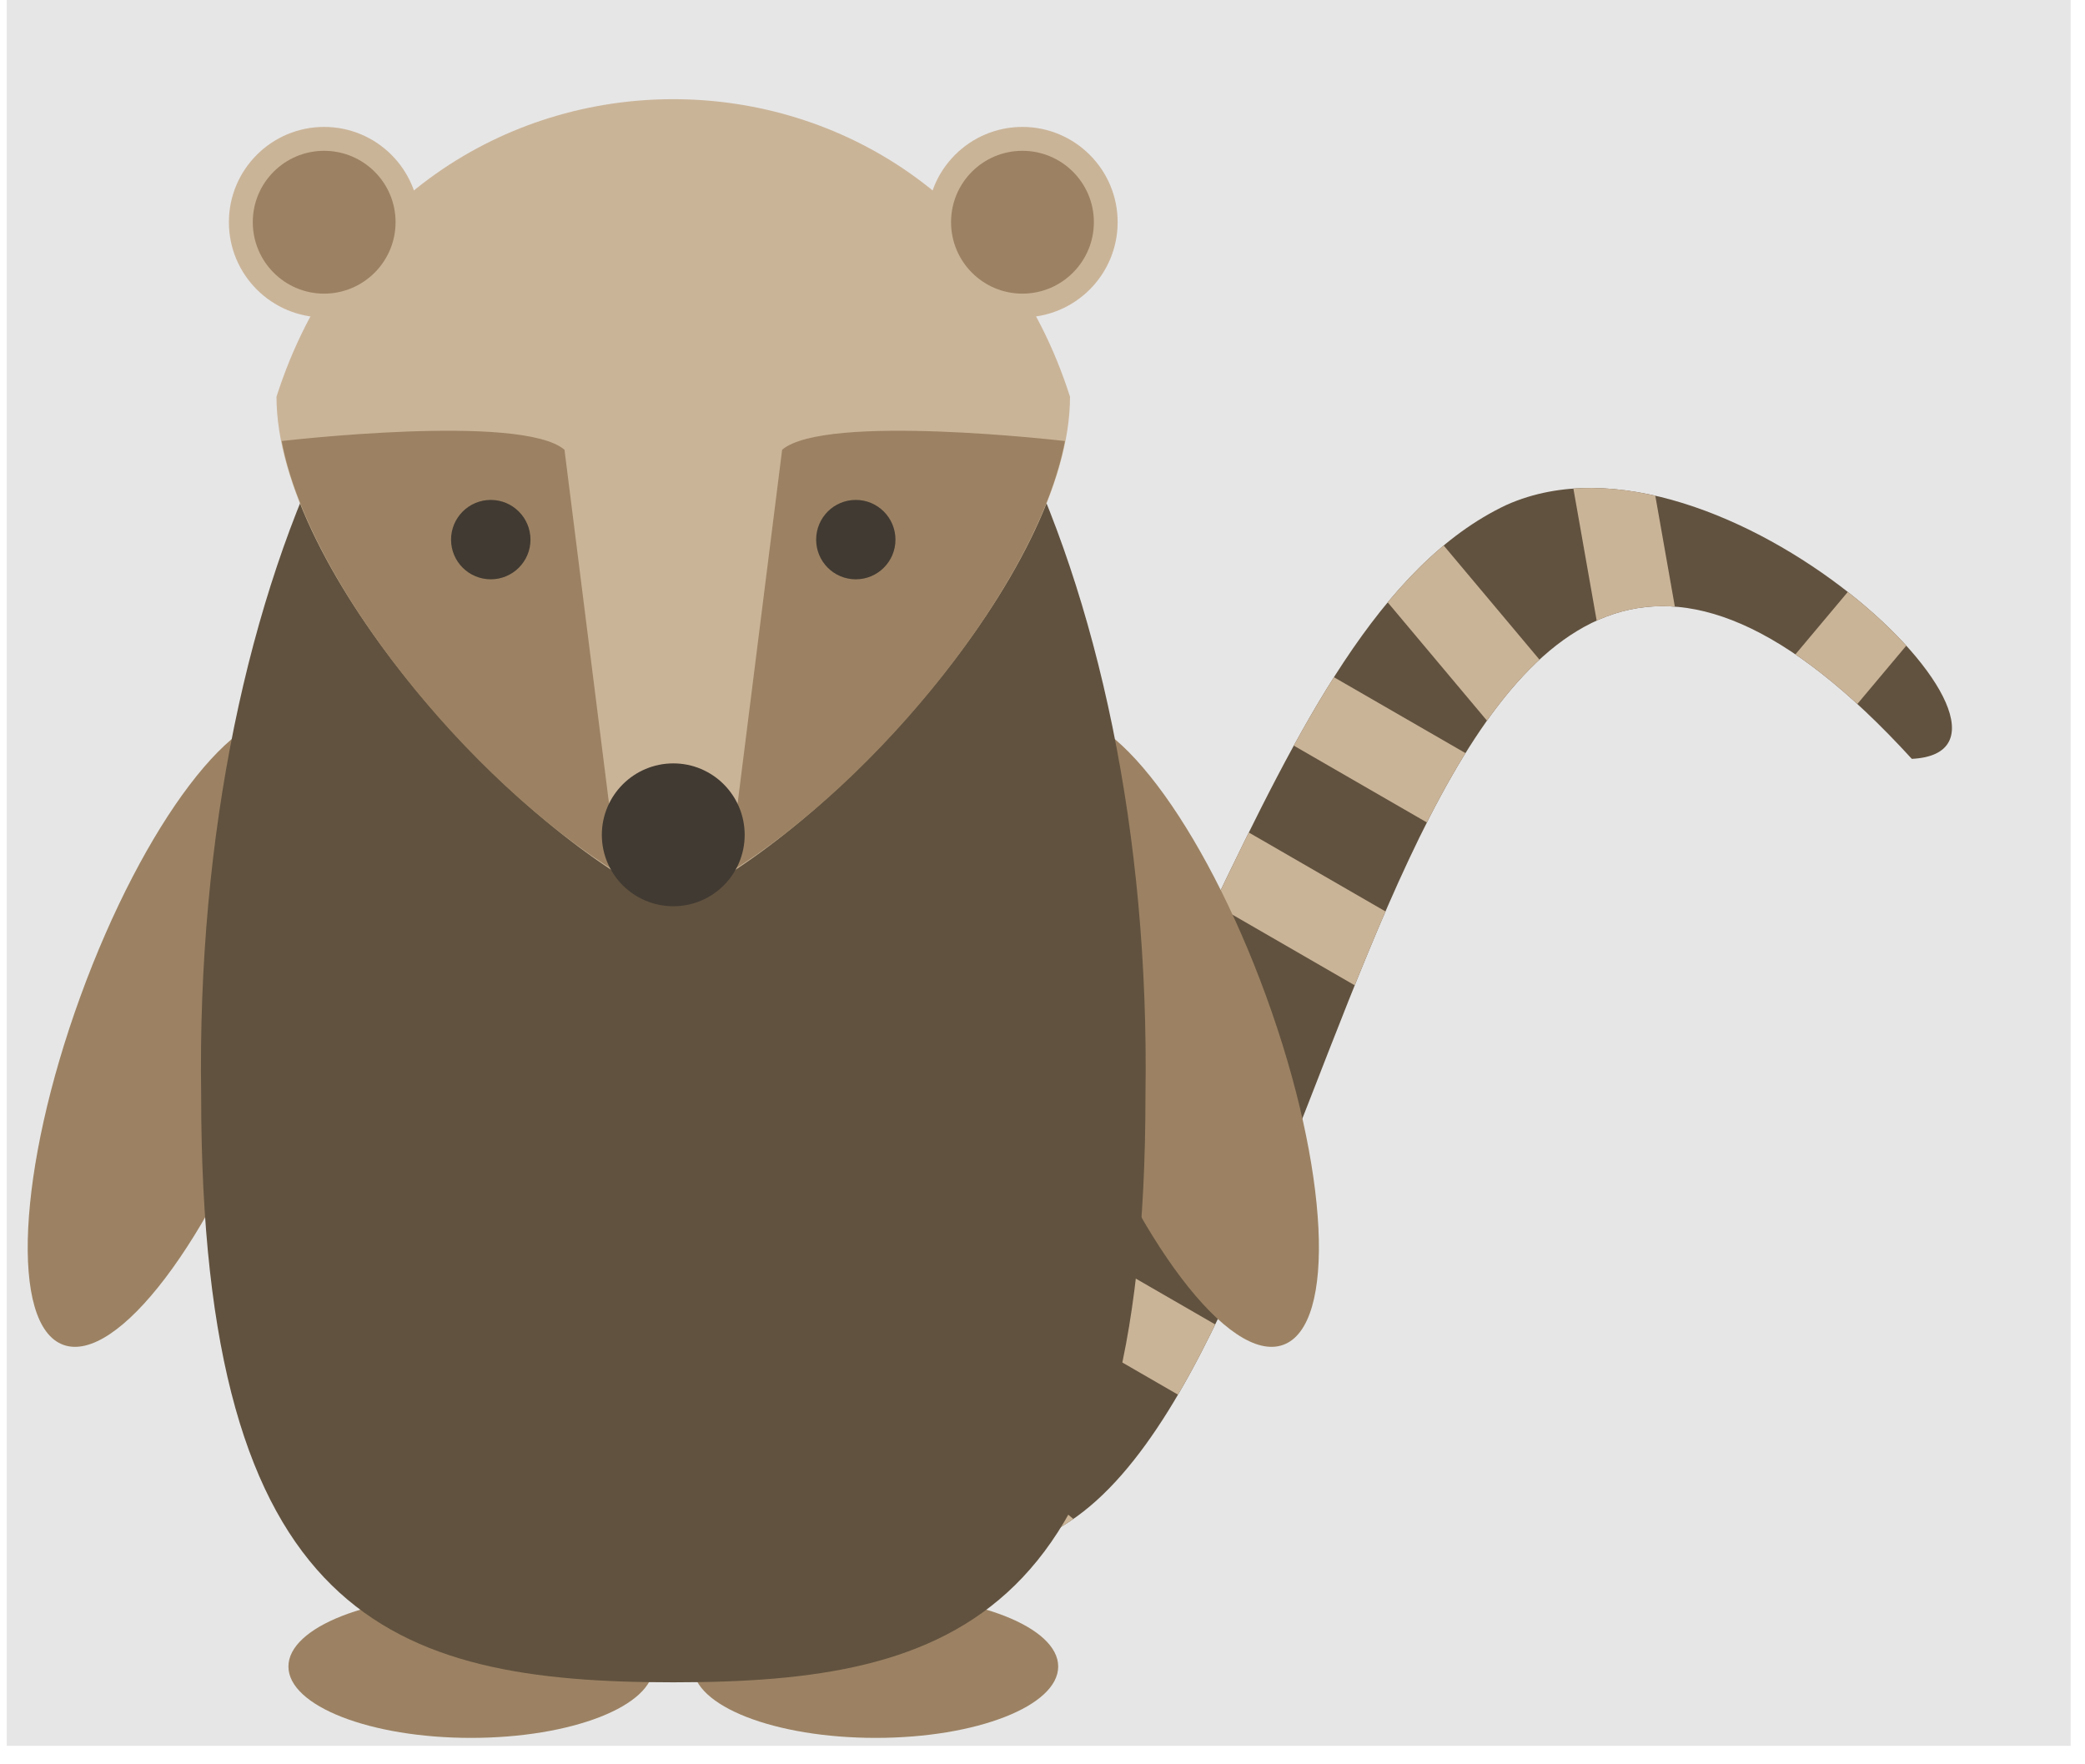 <?xml version="1.0" encoding="UTF-8"?>
<svg xmlns="http://www.w3.org/2000/svg" xmlns:xlink="http://www.w3.org/1999/xlink" width="73.726" height="62.362" viewBox="0 0 73.726 62.362">
<defs>
<clipPath id="clip-0">
<path clip-rule="nonzero" d="M 0.238 0 L 73.219 0 L 73.219 61.73 L 0.238 61.73 Z M 0.238 0 "/>
</clipPath>
<clipPath id="clip-1">
<path clip-rule="nonzero" d="M 10 56 L 24 56 L 24 61.73 L 10 61.73 Z M 10 56 "/>
</clipPath>
<clipPath id="clip-2">
<path clip-rule="nonzero" d="M 24 56 L 38 56 L 38 61.73 L 24 61.73 Z M 24 56 "/>
</clipPath>
<clipPath id="clip-3">
<path clip-rule="nonzero" d="M 40 28 L 52 28 L 52 37 L 40 37 Z M 40 28 "/>
</clipPath>
<clipPath id="clip-4">
<path clip-rule="nonzero" d="M 31.789 48.836 C 41.715 41.176 44.297 22.059 53.281 17.848 C 60.863 14.477 73.219 26.551 67.602 26.832 C 49.633 7.176 48.059 47.008 37.84 53.785 C 32.824 57.113 18.859 61.402 19.855 55.43 C 20.773 49.973 25.234 53.898 31.789 48.836 Z M 31.789 48.836 "/>
</clipPath>
<clipPath id="clip-5">
<path clip-rule="nonzero" d="M 43 22 L 55 22 L 55 31 L 43 31 Z M 43 22 "/>
</clipPath>
<clipPath id="clip-6">
<path clip-rule="nonzero" d="M 31.789 48.836 C 41.715 41.176 44.297 22.059 53.281 17.848 C 60.863 14.477 73.219 26.551 67.602 26.832 C 49.633 7.176 48.059 47.008 37.84 53.785 C 32.824 57.113 18.859 61.402 19.855 55.43 C 20.773 49.973 25.234 53.898 31.789 48.836 Z M 31.789 48.836 "/>
</clipPath>
<clipPath id="clip-7">
<path clip-rule="nonzero" d="M 47 17 L 57 17 L 57 28 L 47 28 Z M 47 17 "/>
</clipPath>
<clipPath id="clip-8">
<path clip-rule="nonzero" d="M 31.789 48.836 C 41.715 41.176 44.297 22.059 53.281 17.848 C 60.863 14.477 73.219 26.551 67.602 26.832 C 49.633 7.176 48.059 47.008 37.84 53.785 C 32.824 57.113 18.859 61.402 19.855 55.43 C 20.773 49.973 25.234 53.898 31.789 48.836 Z M 31.789 48.836 "/>
</clipPath>
<clipPath id="clip-9">
<path clip-rule="nonzero" d="M 55 17 L 60 17 L 60 26 L 55 26 Z M 55 17 "/>
</clipPath>
<clipPath id="clip-10">
<path clip-rule="nonzero" d="M 31.789 48.836 C 41.715 41.176 44.297 22.059 53.281 17.848 C 60.863 14.477 73.219 26.551 67.602 26.832 C 49.633 7.176 48.059 47.008 37.84 53.785 C 32.824 57.113 18.859 61.402 19.855 55.43 C 20.773 49.973 25.234 53.898 31.789 48.836 Z M 31.789 48.836 "/>
</clipPath>
<clipPath id="clip-11">
<path clip-rule="nonzero" d="M 61 17 L 70 17 L 70 28 L 61 28 Z M 61 17 "/>
</clipPath>
<clipPath id="clip-12">
<path clip-rule="nonzero" d="M 31.789 48.836 C 41.715 41.176 44.297 22.059 53.281 17.848 C 60.863 14.477 73.219 26.551 67.602 26.832 C 49.633 7.176 48.059 47.008 37.84 53.785 C 32.824 57.113 18.859 61.402 19.855 55.43 C 20.773 49.973 25.234 53.898 31.789 48.836 Z M 31.789 48.836 "/>
</clipPath>
<clipPath id="clip-13">
<path clip-rule="nonzero" d="M 33 42 L 45 42 L 45 51 L 33 51 Z M 33 42 "/>
</clipPath>
<clipPath id="clip-14">
<path clip-rule="nonzero" d="M 31.789 48.836 C 41.715 41.176 44.297 22.059 53.281 17.848 C 60.863 14.477 73.219 26.551 67.602 26.832 C 49.633 7.176 48.059 47.008 37.84 53.785 C 32.824 57.113 18.859 61.402 19.855 55.43 C 20.773 49.973 25.234 53.898 31.789 48.836 Z M 31.789 48.836 "/>
</clipPath>
<clipPath id="clip-15">
<path clip-rule="nonzero" d="M 36 35 L 48 35 L 48 44 L 36 44 Z M 36 35 "/>
</clipPath>
<clipPath id="clip-16">
<path clip-rule="nonzero" d="M 31.789 48.836 C 41.715 41.176 44.297 22.059 53.281 17.848 C 60.863 14.477 73.219 26.551 67.602 26.832 C 49.633 7.176 48.059 47.008 37.84 53.785 C 32.824 57.113 18.859 61.402 19.855 55.43 C 20.773 49.973 25.234 53.898 31.789 48.836 Z M 31.789 48.836 "/>
</clipPath>
<clipPath id="clip-17">
<path clip-rule="nonzero" d="M 28 47 L 39 47 L 39 57 L 28 57 Z M 28 47 "/>
</clipPath>
<clipPath id="clip-18">
<path clip-rule="nonzero" d="M 31.789 48.836 C 41.715 41.176 44.297 22.059 53.281 17.848 C 60.863 14.477 73.219 26.551 67.602 26.832 C 49.633 7.176 48.059 47.008 37.84 53.785 C 32.824 57.113 18.859 61.402 19.855 55.43 C 20.773 49.973 25.234 53.898 31.789 48.836 Z M 31.789 48.836 "/>
</clipPath>
<clipPath id="clip-19">
<path clip-rule="nonzero" d="M 21 50 L 30 50 L 30 59 L 21 59 Z M 21 50 "/>
</clipPath>
<clipPath id="clip-20">
<path clip-rule="nonzero" d="M 31.789 48.836 C 41.715 41.176 44.297 22.059 53.281 17.848 C 60.863 14.477 73.219 26.551 67.602 26.832 C 49.633 7.176 48.059 47.008 37.84 53.785 C 32.824 57.113 18.859 61.402 19.855 55.43 C 20.773 49.973 25.234 53.898 31.789 48.836 Z M 31.789 48.836 "/>
</clipPath>
<clipPath id="clip-21">
<path clip-rule="nonzero" d="M 0.238 25 L 12 25 L 12 48 L 0.238 48 Z M 0.238 25 "/>
</clipPath>
</defs>
<g clip-path="url(#clip-0)">
<path fill-rule="nonzero" fill="rgb(89.999%, 89.999%, 89.999%)" fill-opacity="1" d="M 0.238 61.73 L 73.219 61.73 L 73.219 0 L 0.238 0 Z M 0.238 61.73 "/>
</g>
<g clip-path="url(#clip-1)">
<path fill-rule="nonzero" fill="rgb(61.002%, 51.096%, 38.736%)" fill-opacity="1" d="M 23.105 58.926 C 23.105 57.531 20.215 56.398 16.652 56.398 C 13.09 56.398 10.199 57.531 10.199 58.926 C 10.199 60.32 13.09 61.449 16.652 61.449 C 20.215 61.449 23.105 60.32 23.105 58.926 Z M 23.105 58.926 "/>
</g>
<g clip-path="url(#clip-2)">
<path fill-rule="nonzero" fill="rgb(61.002%, 51.096%, 38.736%)" fill-opacity="1" d="M 37.418 58.926 C 37.418 57.531 34.527 56.398 30.965 56.398 C 27.398 56.398 24.508 57.531 24.508 58.926 C 24.508 60.32 27.398 61.449 30.965 61.449 C 34.527 61.449 37.418 60.32 37.418 58.926 Z M 37.418 58.926 "/>
</g>
<path fill-rule="nonzero" fill="rgb(38.249%, 32.187%, 24.625%)" fill-opacity="1" d="M 31.789 48.836 C 41.715 41.176 44.297 22.059 53.281 17.848 C 60.863 14.477 73.219 26.551 67.602 26.832 C 49.633 7.176 48.059 47.008 37.84 53.785 C 32.824 57.113 18.859 61.402 19.855 55.43 C 20.773 49.973 25.234 53.898 31.789 48.836 Z M 31.789 48.836 "/>
<g clip-path="url(#clip-3)">
<g clip-path="url(#clip-4)">
<path fill-rule="nonzero" fill="rgb(79.16%, 70.476%, 59.763%)" fill-opacity="1" d="M 40.695 30.676 L 42.098 28.246 L 51.816 33.859 L 50.414 36.289 Z M 40.695 30.676 "/>
</g>
</g>
<g clip-path="url(#clip-5)">
<g clip-path="url(#clip-6)">
<path fill-rule="nonzero" fill="rgb(79.16%, 70.476%, 59.763%)" fill-opacity="1" d="M 43.5 25.066 L 44.902 22.637 L 54.621 28.246 L 53.219 30.676 Z M 43.5 25.066 "/>
</g>
</g>
<g clip-path="url(#clip-7)">
<g clip-path="url(#clip-8)">
<path fill-rule="nonzero" fill="rgb(79.16%, 70.476%, 59.763%)" fill-opacity="1" d="M 47.184 19.051 L 49.336 17.246 L 56.551 25.844 L 54.398 27.648 Z M 47.184 19.051 "/>
</g>
</g>
<g clip-path="url(#clip-9)">
<g clip-path="url(#clip-10)">
<path fill-rule="nonzero" fill="rgb(79.16%, 70.476%, 59.763%)" fill-opacity="1" d="M 55.121 14.359 L 57.887 13.871 L 59.836 24.926 L 57.07 25.41 Z M 55.121 14.359 "/>
</g>
</g>
<g clip-path="url(#clip-11)">
<g clip-path="url(#clip-12)">
<path fill-rule="nonzero" fill="rgb(79.16%, 70.476%, 59.763%)" fill-opacity="1" d="M 68.43 17.246 L 70.578 19.051 L 63.363 27.648 L 61.215 25.844 Z M 68.43 17.246 "/>
</g>
</g>
<g clip-path="url(#clip-13)">
<g clip-path="url(#clip-14)">
<path fill-rule="nonzero" fill="rgb(79.16%, 70.476%, 59.763%)" fill-opacity="1" d="M 33.68 44.707 L 35.082 42.277 L 44.801 47.887 L 43.398 50.32 Z M 33.68 44.707 "/>
</g>
</g>
<g clip-path="url(#clip-15)">
<g clip-path="url(#clip-16)">
<path fill-rule="nonzero" fill="rgb(79.16%, 70.476%, 59.763%)" fill-opacity="1" d="M 36.484 37.691 L 37.887 35.262 L 47.609 40.875 L 46.203 43.305 Z M 36.484 37.691 "/>
</g>
</g>
<g clip-path="url(#clip-17)">
<g clip-path="url(#clip-18)">
<path fill-rule="nonzero" fill="rgb(79.16%, 70.476%, 59.763%)" fill-opacity="1" d="M 28.426 49.379 L 30.23 47.227 L 38.828 54.441 L 37.023 56.59 Z M 28.426 49.379 "/>
</g>
</g>
<g clip-path="url(#clip-19)">
<g clip-path="url(#clip-20)">
<path fill-rule="nonzero" fill="rgb(79.16%, 70.476%, 59.763%)" fill-opacity="1" d="M 21.191 51.961 L 23.621 50.559 L 29.23 60.277 L 26.801 61.68 Z M 21.191 51.961 "/>
</g>
</g>
<g clip-path="url(#clip-21)">
<path fill-rule="nonzero" fill="rgb(61.002%, 51.096%, 38.736%)" fill-opacity="1" d="M 10.301 25.402 C 8.406 24.715 5.07 29.113 2.844 35.23 C 0.617 41.344 0.348 46.863 2.238 47.551 C 4.133 48.242 7.473 43.84 9.699 37.727 C 11.926 31.609 12.195 26.09 10.301 25.402 Z M 10.301 25.402 "/>
</g>
<path fill-rule="nonzero" fill="rgb(61.002%, 51.096%, 38.736%)" fill-opacity="1" d="M 45.375 47.551 C 47.27 46.863 47 41.344 44.773 35.23 C 42.547 29.113 39.207 24.715 37.312 25.402 C 35.422 26.09 35.691 31.609 37.918 37.727 C 40.145 43.84 43.484 48.242 45.375 47.551 Z M 45.375 47.551 "/>
<path fill-rule="nonzero" fill="rgb(38.249%, 32.187%, 24.625%)" fill-opacity="1" d="M 40.504 38.723 C 40.504 57.242 33.77 59.484 23.809 59.484 C 13.848 59.484 7.113 57.242 7.113 38.723 C 6.832 20.203 14.406 5.332 23.809 5.332 C 33.207 5.332 40.785 20.203 40.504 38.723 Z M 40.504 38.723 "/>
<path fill-rule="nonzero" fill="rgb(79.16%, 70.476%, 59.763%)" fill-opacity="1" d="M 37.836 14.027 C 37.836 20.203 29.418 29.461 23.809 31.988 C 18.195 29.461 9.777 20.203 9.777 14.027 C 14.266 0 33.348 0 37.836 14.027 Z M 37.836 14.027 "/>
<path fill-rule="nonzero" fill="rgb(61.002%, 51.096%, 38.736%)" fill-opacity="1" d="M 9.961 15.594 C 9.961 15.594 18.43 14.598 19.961 15.902 C 21.844 30.863 21.844 30.863 21.844 30.863 C 16.539 27.586 10.898 20.582 9.961 15.594 Z M 37.656 15.594 C 37.656 15.594 29.188 14.598 27.656 15.902 C 25.773 30.863 25.773 30.863 25.773 30.863 C 31.074 27.586 36.715 20.582 37.656 15.594 Z M 37.656 15.594 "/>
<path fill-rule="nonzero" fill="rgb(25.626%, 23.026%, 19.78%)" fill-opacity="1" d="M 26.332 29.52 C 26.332 28.125 25.203 26.992 23.809 26.992 C 22.414 26.992 21.281 28.125 21.281 29.52 C 21.281 30.914 22.414 32.043 23.809 32.043 C 25.203 32.043 26.332 30.914 26.332 29.52 Z M 26.332 29.52 "/>
<path fill-rule="nonzero" fill="rgb(25.626%, 23.026%, 19.78%)" fill-opacity="1" d="M 31.664 19.082 C 31.664 18.305 31.035 17.676 30.262 17.676 C 29.484 17.676 28.859 18.305 28.859 19.082 C 28.859 19.855 29.484 20.484 30.262 20.484 C 31.035 20.484 31.664 19.855 31.664 19.082 Z M 31.664 19.082 "/>
<path fill-rule="nonzero" fill="rgb(25.626%, 23.026%, 19.78%)" fill-opacity="1" d="M 18.758 19.082 C 18.758 18.305 18.129 17.676 17.355 17.676 C 16.578 17.676 15.949 18.305 15.949 19.082 C 15.949 19.855 16.578 20.484 17.355 20.484 C 18.129 20.484 18.758 19.855 18.758 19.082 Z M 18.758 19.082 "/>
<path fill-rule="nonzero" fill="rgb(79.16%, 70.476%, 59.763%)" fill-opacity="1" d="M 39.52 7.855 C 39.52 5.996 38.012 4.488 36.152 4.488 C 34.293 4.488 32.785 5.996 32.785 7.855 C 32.785 9.715 34.293 11.223 36.152 11.223 C 38.012 11.223 39.52 9.715 39.52 7.855 Z M 39.52 7.855 "/>
<path fill-rule="nonzero" fill="rgb(79.16%, 70.476%, 59.763%)" fill-opacity="1" d="M 14.828 7.855 C 14.828 5.996 13.32 4.488 11.461 4.488 C 9.602 4.488 8.094 5.996 8.094 7.855 C 8.094 9.715 9.602 11.223 11.461 11.223 C 13.32 11.223 14.828 9.715 14.828 7.855 Z M 14.828 7.855 "/>
<path fill-rule="nonzero" fill="rgb(61.002%, 51.096%, 38.736%)" fill-opacity="1" d="M 38.68 7.855 C 38.68 6.461 37.547 5.332 36.152 5.332 C 34.758 5.332 33.629 6.461 33.629 7.855 C 33.629 9.25 34.758 10.383 36.152 10.383 C 37.547 10.383 38.68 9.25 38.68 7.855 Z M 38.68 7.855 "/>
<path fill-rule="nonzero" fill="rgb(61.002%, 51.096%, 38.736%)" fill-opacity="1" d="M 13.988 7.855 C 13.988 6.461 12.855 5.332 11.461 5.332 C 10.066 5.332 8.938 6.461 8.938 7.855 C 8.938 9.25 10.066 10.383 11.461 10.383 C 12.855 10.383 13.988 9.25 13.988 7.855 Z M 13.988 7.855 "/>
</svg>
